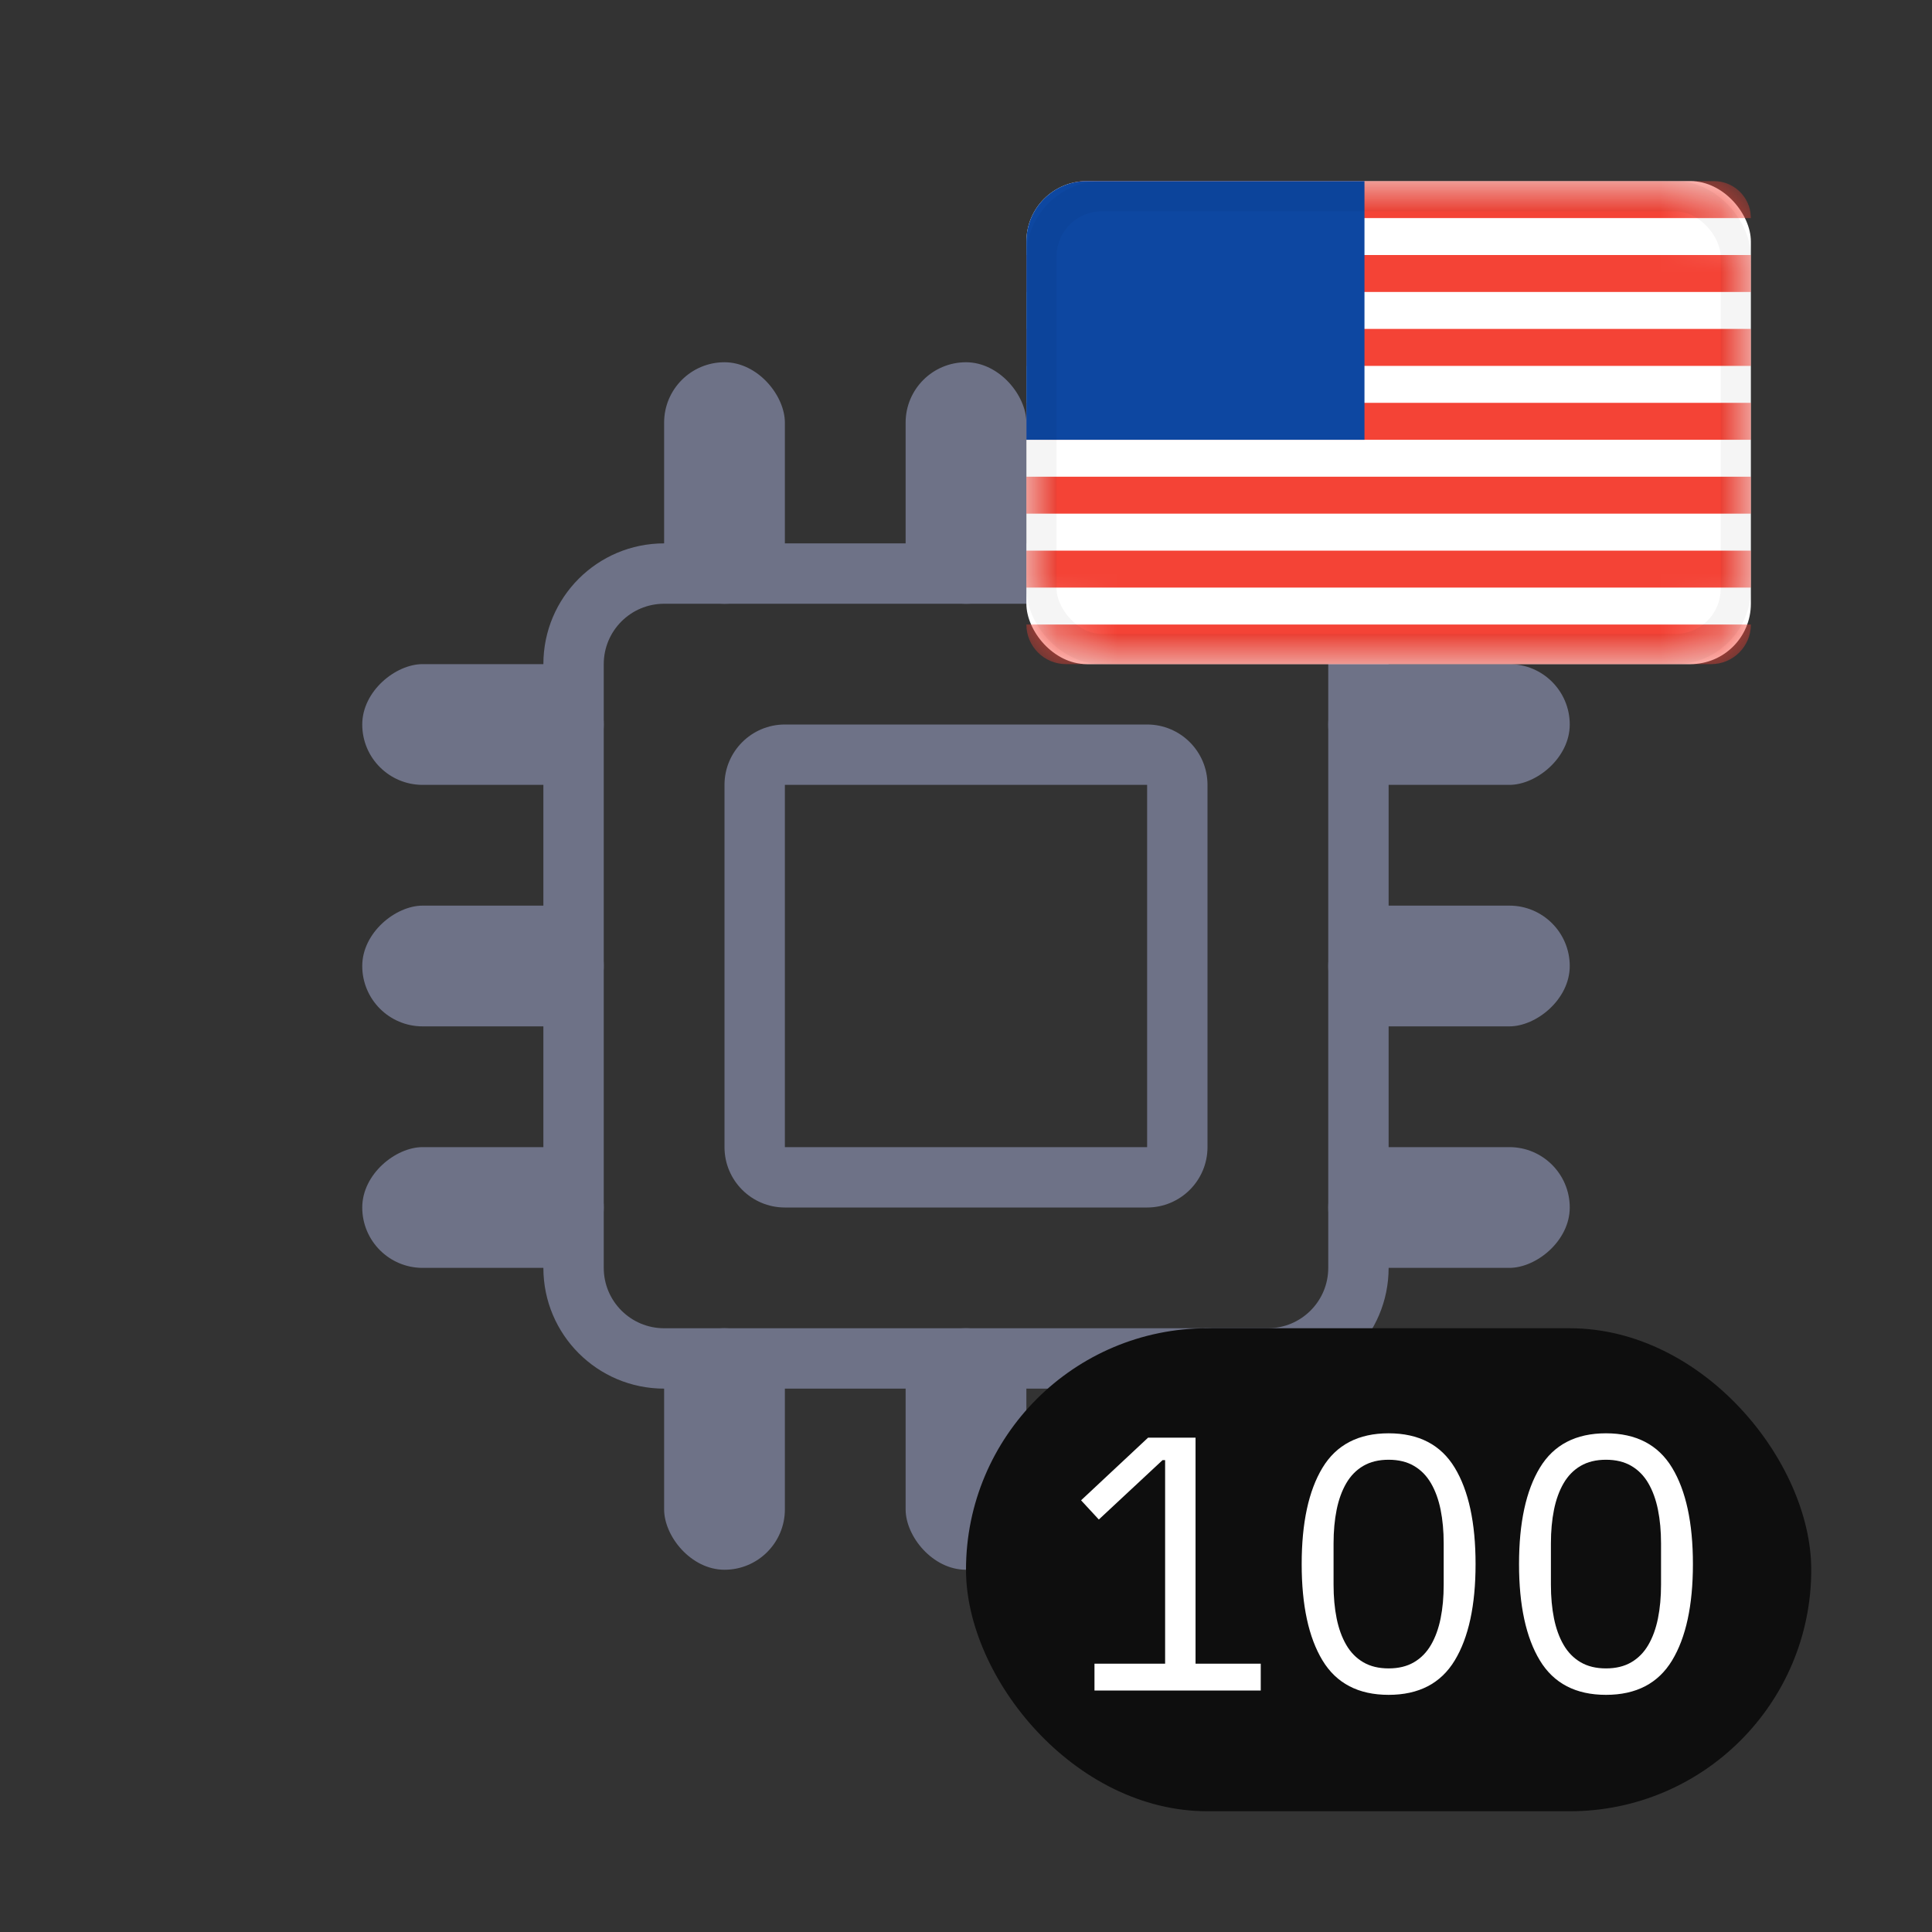 <svg xmlns="http://www.w3.org/2000/svg" xmlns:xlink="http://www.w3.org/1999/xlink" width="32" height="32" viewBox="0 0 32 32">
    <rect x="0" y="0" width="32" height="32" fill="#333333" stroke="none"/>
    <defs>
        <rect id="9yzgt48vqa" width="12" height="8" x="0" y="0" rx="1"/>
        <path id="3z7nz3rh8c" d="M1 0h4.6v4.284H0V1c0-.552.448-1 1-1z"/>
    </defs>
    <g fill="none" fill-rule="evenodd">
        <g>
            <g>
                <g>
                    <g>
                        <g>
                            <g>
                                <g>
                                    <g fill="#6E7287" fill-rule="nonzero" transform="translate(-573 -1812) translate(0 1273) translate(324 458) translate(0 48) translate(146 33) translate(103) translate(6 6)">
                                        <path d="M15 4c.552 0 1 .448 1 1v10c0 .552-.448 1-1 1H5c-.552 0-1-.448-1-1V5c0-.552.448-1 1-1h10m0-1H5c-1.105 0-2 .895-2 2v10c0 1.105.895 2 2 2h10c1.105 0 2-.895 2-2V5c0-1.105-.895-2-2-2z"/>
                                        <path d="M13 7v6H7V7h6m0-1H7c-.552 0-1 .448-1 1v6c0 .552.448 1 1 1h6c.552 0 1-.448 1-1V7c0-.552-.448-1-1-1z"/>
                                        <rect width="2" height="4" x="5" y="16" rx="1"/>
                                        <rect width="2" height="4" x="9" y="16" rx="1"/>
                                        <rect width="2" height="4" x="13" y="16" rx="1"/>
                                        <rect width="2" height="4" x="5" rx="1"/>
                                        <rect width="2" height="4" x="9" rx="1"/>
                                        <rect width="2" height="4" x="13" rx="1"/>
                                        <rect width="2" height="4" x="1" y="12" rx="1" transform="rotate(-90 2 14)"/>
                                        <rect width="2" height="4" x="1" y="8" rx="1" transform="rotate(-90 2 10)"/>
                                        <rect width="2" height="4" x="1" y="4" rx="1" transform="rotate(-90 2 6)"/>
                                        <rect width="2" height="4" x="17" y="12" rx="1" transform="rotate(-90 18 14)"/>
                                        <rect width="2" height="4" x="17" y="8" rx="1" transform="rotate(-90 18 10)"/>
                                        <rect width="2" height="4" x="17" y="4" rx="1" transform="rotate(-90 18 6)"/>
                                    </g>
                                    <g transform="translate(-573 -1812) translate(0 1273) translate(324 458) translate(0 48) translate(146 33) translate(103) translate(17 3)">
                                        <mask id="gd0osnic6b" fill="#fff">
                                            <use xlink:href="#9yzgt48vqa"/>
                                        </mask>
                                        <use fill="#FFF" xlink:href="#9yzgt48vqa"/>
                                        <path fill="#F44336" d="M12 7.344c0 .362-.294.656-.656.656H.656C.294 8 0 7.706 0 7.344h12zm0-1.224v.612H0V6.12h12zm0-1.224v.612H0v-.612h12zm0-1.224v.612H0v-.612h12zm0-1.224v.612H0v-.612h12zm0-1.224v.612H0v-.612h12zM11.388 0c.304 0 .557.222.604.513L12 .612H.344C.344.274.618 0 .956 0h10.432z" mask="url(#gd0osnic6b)"/>
                                        <use fill="#0D47A1" xlink:href="#3z7nz3rh8c"/>
                                        <rect width="11.5" height="7.5" x=".25" y=".25" stroke="#000" stroke-opacity=".04" stroke-width=".5" rx="1"/>
                                    </g>
                                </g>
                                <g transform="translate(-573 -1812) translate(0 1273) translate(324 458) translate(0 48) translate(146 33) translate(103) translate(16 22)">
                                    <rect width="14" height="8" fill="#0E0E0E" rx="4"/>
                                    <path fill="#FFF" fill-rule="nonzero" d="M4.882 6v-.444h-1.08V1.812h-.786L1.906 2.85l.294.318 1.056-.984h.042v3.372h-1.17V6h2.754zM7 6.072c.5 0 .865-.19 1.095-.57.23-.38.345-.912.345-1.596S8.325 2.69 8.095 2.31C7.865 1.93 7.5 1.74 7 1.74s-.865.19-1.095.57c-.23.38-.345.912-.345 1.596s.115 1.216.345 1.596c.23.38.595.57 1.095.57zm0-.438c-.164 0-.304-.034-.42-.102-.116-.068-.21-.164-.282-.288-.072-.124-.125-.27-.159-.438-.034-.168-.051-.354-.051-.558v-.684c0-.204.017-.39.051-.558.034-.168.087-.314.159-.438.072-.124.166-.22.282-.288.116-.068.256-.102.42-.102.164 0 .304.034.42.102.116.068.21.164.282.288.072.124.125.27.159.438.034.168.051.354.051.558v.684c0 .204-.017.39-.051.558-.034.168-.087.314-.159.438-.072.124-.166.22-.282.288-.116.068-.256.102-.42.102zm3.6.438c.5 0 .865-.19 1.095-.57.23-.38.345-.912.345-1.596s-.115-1.216-.345-1.596c-.23-.38-.595-.57-1.095-.57s-.865.19-1.095.57c-.23.38-.345.912-.345 1.596s.115 1.216.345 1.596c.23.38.595.57 1.095.57zm0-.438c-.164 0-.304-.034-.42-.102-.116-.068-.21-.164-.282-.288-.072-.124-.125-.27-.159-.438-.034-.168-.051-.354-.051-.558v-.684c0-.204.017-.39.051-.558.034-.168.087-.314.159-.438.072-.124.166-.22.282-.288.116-.068.256-.102.42-.102.164 0 .304.034.42.102.116.068.21.164.282.288.072.124.125.27.159.438.034.168.051.354.051.558v.684c0 .204-.017.39-.051.558-.034.168-.087.314-.159.438-.072.124-.166.22-.282.288-.116.068-.256.102-.42.102z"/>
                                </g>
                            </g>
                        </g>
                    </g>
                </g>
            </g>
        </g>
    </g>
</svg>
